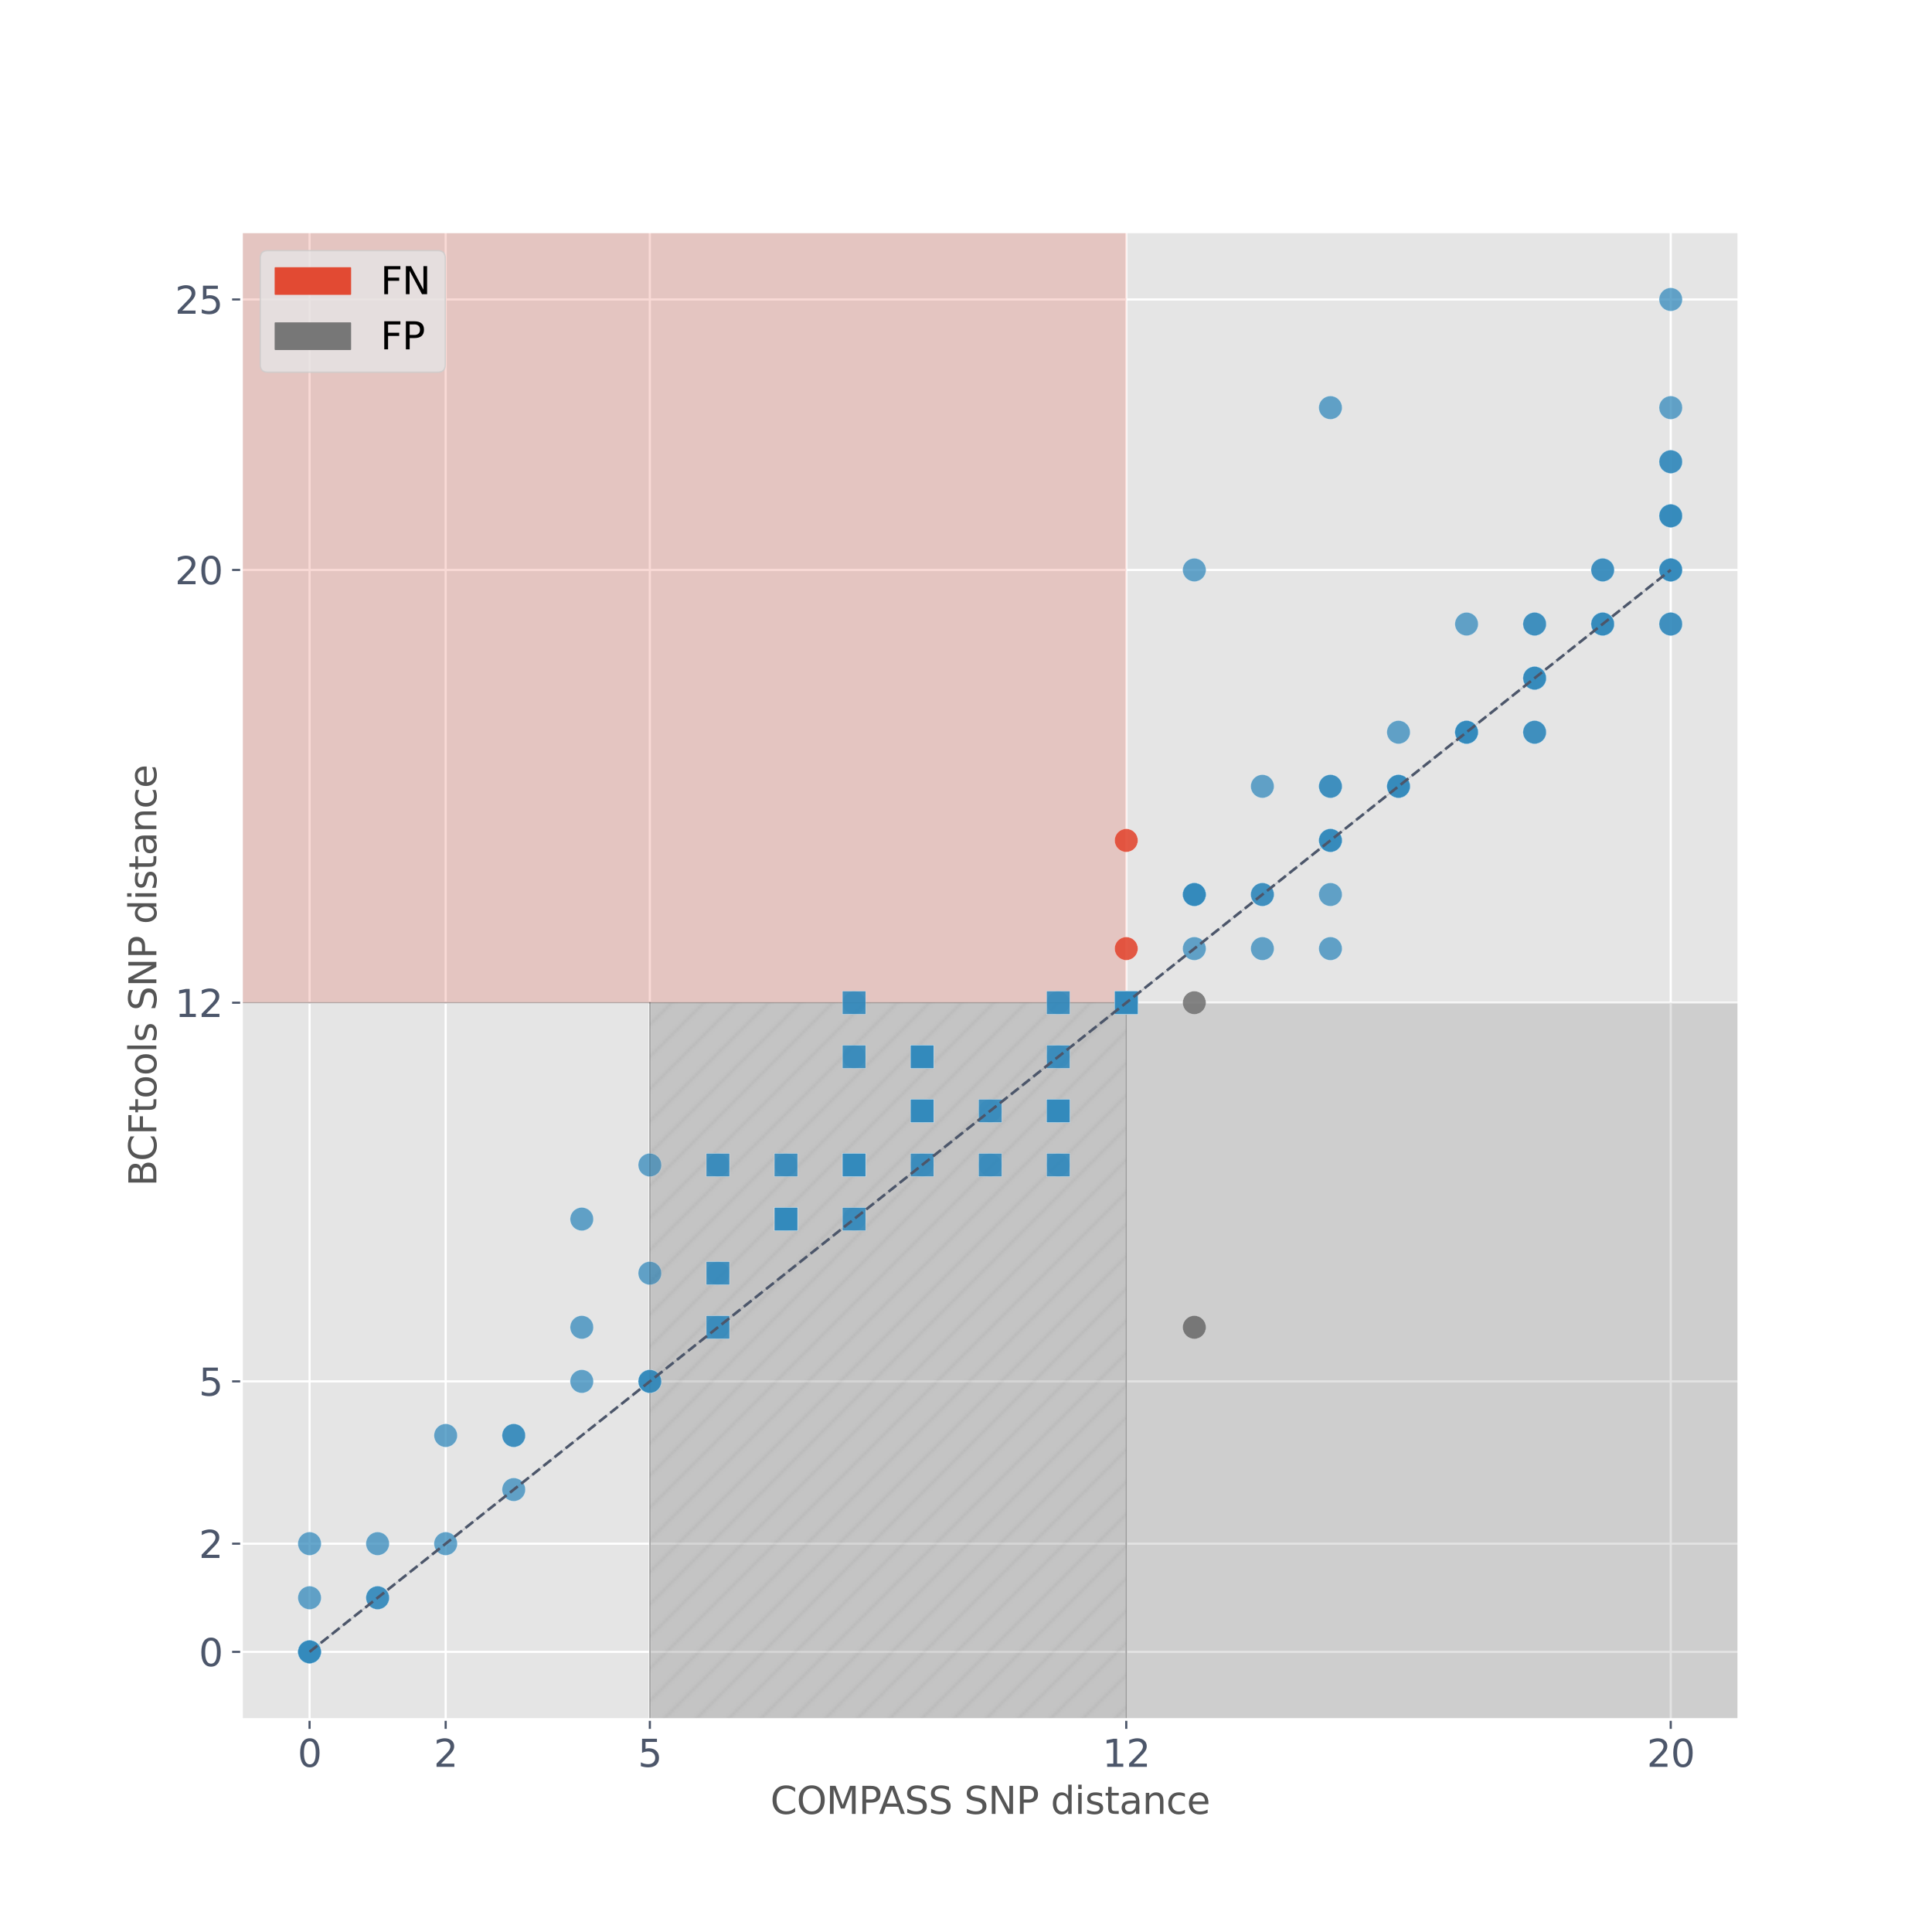 <?xml version="1.0" encoding="utf-8" standalone="no"?>
<!DOCTYPE svg PUBLIC "-//W3C//DTD SVG 1.1//EN"
  "http://www.w3.org/Graphics/SVG/1.1/DTD/svg11.dtd">
<svg xmlns:xlink="http://www.w3.org/1999/xlink" width="720pt" height="720pt" viewBox="0 0 720 720" xmlns="http://www.w3.org/2000/svg" version="1.1">
 <defs>
  <style type="text/css">*{stroke-linejoin: round; stroke-linecap: butt}</style>
 </defs>
 <g id="figure_1">
  <g id="patch_1">
   <path d="M 0 720 
L 720 720 
L 720 0 
L 0 0 
z
" style="fill: #ffffff"/>
  </g>
  <g id="axes_1">
   <g id="patch_2">
    <path d="M 90 640.8 
L 648 640.8 
L 648 86.4 
L 90 86.4 
z
" style="fill: #e5e5e5"/>
   </g>
   <g id="matplotlib.axis_1">
    <g id="xtick_1">
     <g id="line2d_1">
      <path d="M 115.364 640.8 
L 115.364 86.4 
" clip-path="url(#pfdb268bba1)" style="fill: none; stroke: #ffffff; stroke-width: 0.8; stroke-linecap: square"/>
     </g>
     <g id="line2d_2">
      <defs>
       <path id="me0f19d8abd" d="M 0 0 
L 0 3.5 
" style="stroke: #4c566a; stroke-width: 0.8"/>
      </defs>
      <g>
       <use xlink:href="#me0f19d8abd" x="115.364" y="640.8" style="fill: #4c566a; stroke: #4c566a; stroke-width: 0.8"/>
      </g>
     </g>
     <g id="text_1">
      <!-- 0 -->
      <g style="fill: #4c566a" transform="translate(110.91 658.438)scale(0.14 -0.14)">
       <defs>
        <path id="DejaVuSans-30" d="M 2034 4250 
Q 1547 4250 1301 3770 
Q 1056 3291 1056 2328 
Q 1056 1369 1301 889 
Q 1547 409 2034 409 
Q 2525 409 2770 889 
Q 3016 1369 3016 2328 
Q 3016 3291 2770 3770 
Q 2525 4250 2034 4250 
z
M 2034 4750 
Q 2819 4750 3233 4129 
Q 3647 3509 3647 2328 
Q 3647 1150 3233 529 
Q 2819 -91 2034 -91 
Q 1250 -91 836 529 
Q 422 1150 422 2328 
Q 422 3509 836 4129 
Q 1250 4750 2034 4750 
z
" transform="scale(0.016)"/>
       </defs>
       <use xlink:href="#DejaVuSans-30"/>
      </g>
     </g>
    </g>
    <g id="xtick_2">
     <g id="line2d_3">
      <path d="M 166.091 640.8 
L 166.091 86.4 
" clip-path="url(#pfdb268bba1)" style="fill: none; stroke: #ffffff; stroke-width: 0.8; stroke-linecap: square"/>
     </g>
     <g id="line2d_4">
      <g>
       <use xlink:href="#me0f19d8abd" x="166.091" y="640.8" style="fill: #4c566a; stroke: #4c566a; stroke-width: 0.8"/>
      </g>
     </g>
     <g id="text_2">
      <!-- 2 -->
      <g style="fill: #4c566a" transform="translate(161.637 658.438)scale(0.14 -0.14)">
       <defs>
        <path id="DejaVuSans-32" d="M 1228 531 
L 3431 531 
L 3431 0 
L 469 0 
L 469 531 
Q 828 903 1448 1529 
Q 2069 2156 2228 2338 
Q 2531 2678 2651 2914 
Q 2772 3150 2772 3378 
Q 2772 3750 2511 3984 
Q 2250 4219 1831 4219 
Q 1534 4219 1204 4116 
Q 875 4013 500 3803 
L 500 4441 
Q 881 4594 1212 4672 
Q 1544 4750 1819 4750 
Q 2544 4750 2975 4387 
Q 3406 4025 3406 3419 
Q 3406 3131 3298 2873 
Q 3191 2616 2906 2266 
Q 2828 2175 2409 1742 
Q 1991 1309 1228 531 
z
" transform="scale(0.016)"/>
       </defs>
       <use xlink:href="#DejaVuSans-32"/>
      </g>
     </g>
    </g>
    <g id="xtick_3">
     <g id="line2d_5">
      <path d="M 242.182 640.8 
L 242.182 86.4 
" clip-path="url(#pfdb268bba1)" style="fill: none; stroke: #ffffff; stroke-width: 0.8; stroke-linecap: square"/>
     </g>
     <g id="line2d_6">
      <g>
       <use xlink:href="#me0f19d8abd" x="242.182" y="640.8" style="fill: #4c566a; stroke: #4c566a; stroke-width: 0.8"/>
      </g>
     </g>
     <g id="text_3">
      <!-- 5 -->
      <g style="fill: #4c566a" transform="translate(237.728 658.438)scale(0.14 -0.14)">
       <defs>
        <path id="DejaVuSans-35" d="M 691 4666 
L 3169 4666 
L 3169 4134 
L 1269 4134 
L 1269 2991 
Q 1406 3038 1543 3061 
Q 1681 3084 1819 3084 
Q 2600 3084 3056 2656 
Q 3513 2228 3513 1497 
Q 3513 744 3044 326 
Q 2575 -91 1722 -91 
Q 1428 -91 1123 -41 
Q 819 9 494 109 
L 494 744 
Q 775 591 1075 516 
Q 1375 441 1709 441 
Q 2250 441 2565 725 
Q 2881 1009 2881 1497 
Q 2881 1984 2565 2268 
Q 2250 2553 1709 2553 
Q 1456 2553 1204 2497 
Q 953 2441 691 2322 
L 691 4666 
z
" transform="scale(0.016)"/>
       </defs>
       <use xlink:href="#DejaVuSans-35"/>
      </g>
     </g>
    </g>
    <g id="xtick_4">
     <g id="line2d_7">
      <path d="M 419.727 640.8 
L 419.727 86.4 
" clip-path="url(#pfdb268bba1)" style="fill: none; stroke: #ffffff; stroke-width: 0.8; stroke-linecap: square"/>
     </g>
     <g id="line2d_8">
      <g>
       <use xlink:href="#me0f19d8abd" x="419.727" y="640.8" style="fill: #4c566a; stroke: #4c566a; stroke-width: 0.8"/>
      </g>
     </g>
     <g id="text_4">
      <!-- 12 -->
      <g style="fill: #4c566a" transform="translate(410.82 658.438)scale(0.14 -0.14)">
       <defs>
        <path id="DejaVuSans-31" d="M 794 531 
L 1825 531 
L 1825 4091 
L 703 3866 
L 703 4441 
L 1819 4666 
L 2450 4666 
L 2450 531 
L 3481 531 
L 3481 0 
L 794 0 
L 794 531 
z
" transform="scale(0.016)"/>
       </defs>
       <use xlink:href="#DejaVuSans-31"/>
       <use xlink:href="#DejaVuSans-32" x="63.623"/>
      </g>
     </g>
    </g>
    <g id="xtick_5">
     <g id="line2d_9">
      <path d="M 622.636 640.8 
L 622.636 86.4 
" clip-path="url(#pfdb268bba1)" style="fill: none; stroke: #ffffff; stroke-width: 0.8; stroke-linecap: square"/>
     </g>
     <g id="line2d_10">
      <g>
       <use xlink:href="#me0f19d8abd" x="622.636" y="640.8" style="fill: #4c566a; stroke: #4c566a; stroke-width: 0.8"/>
      </g>
     </g>
     <g id="text_5">
      <!-- 20 -->
      <g style="fill: #4c566a" transform="translate(613.729 658.438)scale(0.14 -0.14)">
       <use xlink:href="#DejaVuSans-32"/>
       <use xlink:href="#DejaVuSans-30" x="63.623"/>
      </g>
     </g>
    </g>
    <g id="text_6">
     <!-- COMPASS SNP distance -->
     <g style="fill: #555555" transform="translate(287.099 675.987)scale(0.14 -0.14)">
      <defs>
       <path id="DejaVuSans-43" d="M 4122 4306 
L 4122 3641 
Q 3803 3938 3442 4084 
Q 3081 4231 2675 4231 
Q 1875 4231 1450 3742 
Q 1025 3253 1025 2328 
Q 1025 1406 1450 917 
Q 1875 428 2675 428 
Q 3081 428 3442 575 
Q 3803 722 4122 1019 
L 4122 359 
Q 3791 134 3420 21 
Q 3050 -91 2638 -91 
Q 1578 -91 968 557 
Q 359 1206 359 2328 
Q 359 3453 968 4101 
Q 1578 4750 2638 4750 
Q 3056 4750 3426 4639 
Q 3797 4528 4122 4306 
z
" transform="scale(0.016)"/>
       <path id="DejaVuSans-4f" d="M 2522 4238 
Q 1834 4238 1429 3725 
Q 1025 3213 1025 2328 
Q 1025 1447 1429 934 
Q 1834 422 2522 422 
Q 3209 422 3611 934 
Q 4013 1447 4013 2328 
Q 4013 3213 3611 3725 
Q 3209 4238 2522 4238 
z
M 2522 4750 
Q 3503 4750 4090 4092 
Q 4678 3434 4678 2328 
Q 4678 1225 4090 567 
Q 3503 -91 2522 -91 
Q 1538 -91 948 565 
Q 359 1222 359 2328 
Q 359 3434 948 4092 
Q 1538 4750 2522 4750 
z
" transform="scale(0.016)"/>
       <path id="DejaVuSans-4d" d="M 628 4666 
L 1569 4666 
L 2759 1491 
L 3956 4666 
L 4897 4666 
L 4897 0 
L 4281 0 
L 4281 4097 
L 3078 897 
L 2444 897 
L 1241 4097 
L 1241 0 
L 628 0 
L 628 4666 
z
" transform="scale(0.016)"/>
       <path id="DejaVuSans-50" d="M 1259 4147 
L 1259 2394 
L 2053 2394 
Q 2494 2394 2734 2622 
Q 2975 2850 2975 3272 
Q 2975 3691 2734 3919 
Q 2494 4147 2053 4147 
L 1259 4147 
z
M 628 4666 
L 2053 4666 
Q 2838 4666 3239 4311 
Q 3641 3956 3641 3272 
Q 3641 2581 3239 2228 
Q 2838 1875 2053 1875 
L 1259 1875 
L 1259 0 
L 628 0 
L 628 4666 
z
" transform="scale(0.016)"/>
       <path id="DejaVuSans-41" d="M 2188 4044 
L 1331 1722 
L 3047 1722 
L 2188 4044 
z
M 1831 4666 
L 2547 4666 
L 4325 0 
L 3669 0 
L 3244 1197 
L 1141 1197 
L 716 0 
L 50 0 
L 1831 4666 
z
" transform="scale(0.016)"/>
       <path id="DejaVuSans-53" d="M 3425 4513 
L 3425 3897 
Q 3066 4069 2747 4153 
Q 2428 4238 2131 4238 
Q 1616 4238 1336 4038 
Q 1056 3838 1056 3469 
Q 1056 3159 1242 3001 
Q 1428 2844 1947 2747 
L 2328 2669 
Q 3034 2534 3370 2195 
Q 3706 1856 3706 1288 
Q 3706 609 3251 259 
Q 2797 -91 1919 -91 
Q 1588 -91 1214 -16 
Q 841 59 441 206 
L 441 856 
Q 825 641 1194 531 
Q 1563 422 1919 422 
Q 2459 422 2753 634 
Q 3047 847 3047 1241 
Q 3047 1584 2836 1778 
Q 2625 1972 2144 2069 
L 1759 2144 
Q 1053 2284 737 2584 
Q 422 2884 422 3419 
Q 422 4038 858 4394 
Q 1294 4750 2059 4750 
Q 2388 4750 2728 4690 
Q 3069 4631 3425 4513 
z
" transform="scale(0.016)"/>
       <path id="DejaVuSans-20" transform="scale(0.016)"/>
       <path id="DejaVuSans-4e" d="M 628 4666 
L 1478 4666 
L 3547 763 
L 3547 4666 
L 4159 4666 
L 4159 0 
L 3309 0 
L 1241 3903 
L 1241 0 
L 628 0 
L 628 4666 
z
" transform="scale(0.016)"/>
       <path id="DejaVuSans-64" d="M 2906 2969 
L 2906 4863 
L 3481 4863 
L 3481 0 
L 2906 0 
L 2906 525 
Q 2725 213 2448 61 
Q 2172 -91 1784 -91 
Q 1150 -91 751 415 
Q 353 922 353 1747 
Q 353 2572 751 3078 
Q 1150 3584 1784 3584 
Q 2172 3584 2448 3432 
Q 2725 3281 2906 2969 
z
M 947 1747 
Q 947 1113 1208 752 
Q 1469 391 1925 391 
Q 2381 391 2643 752 
Q 2906 1113 2906 1747 
Q 2906 2381 2643 2742 
Q 2381 3103 1925 3103 
Q 1469 3103 1208 2742 
Q 947 2381 947 1747 
z
" transform="scale(0.016)"/>
       <path id="DejaVuSans-69" d="M 603 3500 
L 1178 3500 
L 1178 0 
L 603 0 
L 603 3500 
z
M 603 4863 
L 1178 4863 
L 1178 4134 
L 603 4134 
L 603 4863 
z
" transform="scale(0.016)"/>
       <path id="DejaVuSans-73" d="M 2834 3397 
L 2834 2853 
Q 2591 2978 2328 3040 
Q 2066 3103 1784 3103 
Q 1356 3103 1142 2972 
Q 928 2841 928 2578 
Q 928 2378 1081 2264 
Q 1234 2150 1697 2047 
L 1894 2003 
Q 2506 1872 2764 1633 
Q 3022 1394 3022 966 
Q 3022 478 2636 193 
Q 2250 -91 1575 -91 
Q 1294 -91 989 -36 
Q 684 19 347 128 
L 347 722 
Q 666 556 975 473 
Q 1284 391 1588 391 
Q 1994 391 2212 530 
Q 2431 669 2431 922 
Q 2431 1156 2273 1281 
Q 2116 1406 1581 1522 
L 1381 1569 
Q 847 1681 609 1914 
Q 372 2147 372 2553 
Q 372 3047 722 3315 
Q 1072 3584 1716 3584 
Q 2034 3584 2315 3537 
Q 2597 3491 2834 3397 
z
" transform="scale(0.016)"/>
       <path id="DejaVuSans-74" d="M 1172 4494 
L 1172 3500 
L 2356 3500 
L 2356 3053 
L 1172 3053 
L 1172 1153 
Q 1172 725 1289 603 
Q 1406 481 1766 481 
L 2356 481 
L 2356 0 
L 1766 0 
Q 1100 0 847 248 
Q 594 497 594 1153 
L 594 3053 
L 172 3053 
L 172 3500 
L 594 3500 
L 594 4494 
L 1172 4494 
z
" transform="scale(0.016)"/>
       <path id="DejaVuSans-61" d="M 2194 1759 
Q 1497 1759 1228 1600 
Q 959 1441 959 1056 
Q 959 750 1161 570 
Q 1363 391 1709 391 
Q 2188 391 2477 730 
Q 2766 1069 2766 1631 
L 2766 1759 
L 2194 1759 
z
M 3341 1997 
L 3341 0 
L 2766 0 
L 2766 531 
Q 2569 213 2275 61 
Q 1981 -91 1556 -91 
Q 1019 -91 701 211 
Q 384 513 384 1019 
Q 384 1609 779 1909 
Q 1175 2209 1959 2209 
L 2766 2209 
L 2766 2266 
Q 2766 2663 2505 2880 
Q 2244 3097 1772 3097 
Q 1472 3097 1187 3025 
Q 903 2953 641 2809 
L 641 3341 
Q 956 3463 1253 3523 
Q 1550 3584 1831 3584 
Q 2591 3584 2966 3190 
Q 3341 2797 3341 1997 
z
" transform="scale(0.016)"/>
       <path id="DejaVuSans-6e" d="M 3513 2113 
L 3513 0 
L 2938 0 
L 2938 2094 
Q 2938 2591 2744 2837 
Q 2550 3084 2163 3084 
Q 1697 3084 1428 2787 
Q 1159 2491 1159 1978 
L 1159 0 
L 581 0 
L 581 3500 
L 1159 3500 
L 1159 2956 
Q 1366 3272 1645 3428 
Q 1925 3584 2291 3584 
Q 2894 3584 3203 3211 
Q 3513 2838 3513 2113 
z
" transform="scale(0.016)"/>
       <path id="DejaVuSans-63" d="M 3122 3366 
L 3122 2828 
Q 2878 2963 2633 3030 
Q 2388 3097 2138 3097 
Q 1578 3097 1268 2742 
Q 959 2388 959 1747 
Q 959 1106 1268 751 
Q 1578 397 2138 397 
Q 2388 397 2633 464 
Q 2878 531 3122 666 
L 3122 134 
Q 2881 22 2623 -34 
Q 2366 -91 2075 -91 
Q 1284 -91 818 406 
Q 353 903 353 1747 
Q 353 2603 823 3093 
Q 1294 3584 2113 3584 
Q 2378 3584 2631 3529 
Q 2884 3475 3122 3366 
z
" transform="scale(0.016)"/>
       <path id="DejaVuSans-65" d="M 3597 1894 
L 3597 1613 
L 953 1613 
Q 991 1019 1311 708 
Q 1631 397 2203 397 
Q 2534 397 2845 478 
Q 3156 559 3463 722 
L 3463 178 
Q 3153 47 2828 -22 
Q 2503 -91 2169 -91 
Q 1331 -91 842 396 
Q 353 884 353 1716 
Q 353 2575 817 3079 
Q 1281 3584 2069 3584 
Q 2775 3584 3186 3129 
Q 3597 2675 3597 1894 
z
M 3022 2063 
Q 3016 2534 2758 2815 
Q 2500 3097 2075 3097 
Q 1594 3097 1305 2825 
Q 1016 2553 972 2059 
L 3022 2063 
z
" transform="scale(0.016)"/>
      </defs>
      <use xlink:href="#DejaVuSans-43"/>
      <use xlink:href="#DejaVuSans-4f" x="69.824"/>
      <use xlink:href="#DejaVuSans-4d" x="148.535"/>
      <use xlink:href="#DejaVuSans-50" x="234.814"/>
      <use xlink:href="#DejaVuSans-41" x="288.742"/>
      <use xlink:href="#DejaVuSans-53" x="357.15"/>
      <use xlink:href="#DejaVuSans-53" x="420.627"/>
      <use xlink:href="#DejaVuSans-20" x="484.104"/>
      <use xlink:href="#DejaVuSans-53" x="515.891"/>
      <use xlink:href="#DejaVuSans-4e" x="579.367"/>
      <use xlink:href="#DejaVuSans-50" x="654.172"/>
      <use xlink:href="#DejaVuSans-20" x="714.475"/>
      <use xlink:href="#DejaVuSans-64" x="746.262"/>
      <use xlink:href="#DejaVuSans-69" x="809.738"/>
      <use xlink:href="#DejaVuSans-73" x="837.521"/>
      <use xlink:href="#DejaVuSans-74" x="889.621"/>
      <use xlink:href="#DejaVuSans-61" x="928.83"/>
      <use xlink:href="#DejaVuSans-6e" x="990.109"/>
      <use xlink:href="#DejaVuSans-63" x="1053.488"/>
      <use xlink:href="#DejaVuSans-65" x="1108.469"/>
     </g>
    </g>
   </g>
   <g id="matplotlib.axis_2">
    <g id="ytick_1">
     <g id="line2d_11">
      <path d="M 90 615.6 
L 648 615.6 
" clip-path="url(#pfdb268bba1)" style="fill: none; stroke: #ffffff; stroke-width: 0.8; stroke-linecap: square"/>
     </g>
     <g id="line2d_12">
      <defs>
       <path id="m2ba474a313" d="M 0 0 
L -3.5 0 
" style="stroke: #4c566a; stroke-width: 0.8"/>
      </defs>
      <g>
       <use xlink:href="#m2ba474a313" x="90" y="615.6" style="fill: #4c566a; stroke: #4c566a; stroke-width: 0.8"/>
      </g>
     </g>
     <g id="text_7">
      <!-- 0 -->
      <g style="fill: #4c566a" transform="translate(74.093 620.919)scale(0.14 -0.14)">
       <use xlink:href="#DejaVuSans-30"/>
      </g>
     </g>
    </g>
    <g id="ytick_2">
     <g id="line2d_13">
      <path d="M 90 575.28 
L 648 575.28 
" clip-path="url(#pfdb268bba1)" style="fill: none; stroke: #ffffff; stroke-width: 0.8; stroke-linecap: square"/>
     </g>
     <g id="line2d_14">
      <g>
       <use xlink:href="#m2ba474a313" x="90" y="575.28" style="fill: #4c566a; stroke: #4c566a; stroke-width: 0.8"/>
      </g>
     </g>
     <g id="text_8">
      <!-- 2 -->
      <g style="fill: #4c566a" transform="translate(74.093 580.599)scale(0.14 -0.14)">
       <use xlink:href="#DejaVuSans-32"/>
      </g>
     </g>
    </g>
    <g id="ytick_3">
     <g id="line2d_15">
      <path d="M 90 514.8 
L 648 514.8 
" clip-path="url(#pfdb268bba1)" style="fill: none; stroke: #ffffff; stroke-width: 0.8; stroke-linecap: square"/>
     </g>
     <g id="line2d_16">
      <g>
       <use xlink:href="#m2ba474a313" x="90" y="514.8" style="fill: #4c566a; stroke: #4c566a; stroke-width: 0.8"/>
      </g>
     </g>
     <g id="text_9">
      <!-- 5 -->
      <g style="fill: #4c566a" transform="translate(74.093 520.119)scale(0.14 -0.14)">
       <use xlink:href="#DejaVuSans-35"/>
      </g>
     </g>
    </g>
    <g id="ytick_4">
     <g id="line2d_17">
      <path d="M 90 373.68 
L 648 373.68 
" clip-path="url(#pfdb268bba1)" style="fill: none; stroke: #ffffff; stroke-width: 0.8; stroke-linecap: square"/>
     </g>
     <g id="line2d_18">
      <g>
       <use xlink:href="#m2ba474a313" x="90" y="373.68" style="fill: #4c566a; stroke: #4c566a; stroke-width: 0.8"/>
      </g>
     </g>
     <g id="text_10">
      <!-- 12 -->
      <g style="fill: #4c566a" transform="translate(65.185 378.999)scale(0.14 -0.14)">
       <use xlink:href="#DejaVuSans-31"/>
       <use xlink:href="#DejaVuSans-32" x="63.623"/>
      </g>
     </g>
    </g>
    <g id="ytick_5">
     <g id="line2d_19">
      <path d="M 90 212.4 
L 648 212.4 
" clip-path="url(#pfdb268bba1)" style="fill: none; stroke: #ffffff; stroke-width: 0.8; stroke-linecap: square"/>
     </g>
     <g id="line2d_20">
      <g>
       <use xlink:href="#m2ba474a313" x="90" y="212.4" style="fill: #4c566a; stroke: #4c566a; stroke-width: 0.8"/>
      </g>
     </g>
     <g id="text_11">
      <!-- 20 -->
      <g style="fill: #4c566a" transform="translate(65.185 217.719)scale(0.14 -0.14)">
       <use xlink:href="#DejaVuSans-32"/>
       <use xlink:href="#DejaVuSans-30" x="63.623"/>
      </g>
     </g>
    </g>
    <g id="ytick_6">
     <g id="line2d_21">
      <path d="M 90 111.6 
L 648 111.6 
" clip-path="url(#pfdb268bba1)" style="fill: none; stroke: #ffffff; stroke-width: 0.8; stroke-linecap: square"/>
     </g>
     <g id="line2d_22">
      <g>
       <use xlink:href="#m2ba474a313" x="90" y="111.6" style="fill: #4c566a; stroke: #4c566a; stroke-width: 0.8"/>
      </g>
     </g>
     <g id="text_12">
      <!-- 25 -->
      <g style="fill: #4c566a" transform="translate(65.185 116.919)scale(0.14 -0.14)">
       <use xlink:href="#DejaVuSans-32"/>
       <use xlink:href="#DejaVuSans-35" x="63.623"/>
      </g>
     </g>
    </g>
    <g id="text_13">
     <!-- BCFtools SNP distance -->
     <g style="fill: #555555" transform="translate(58.273 442.108)rotate(-90)scale(0.14 -0.14)">
      <defs>
       <path id="DejaVuSans-42" d="M 1259 2228 
L 1259 519 
L 2272 519 
Q 2781 519 3026 730 
Q 3272 941 3272 1375 
Q 3272 1813 3026 2020 
Q 2781 2228 2272 2228 
L 1259 2228 
z
M 1259 4147 
L 1259 2741 
L 2194 2741 
Q 2656 2741 2882 2914 
Q 3109 3088 3109 3444 
Q 3109 3797 2882 3972 
Q 2656 4147 2194 4147 
L 1259 4147 
z
M 628 4666 
L 2241 4666 
Q 2963 4666 3353 4366 
Q 3744 4066 3744 3513 
Q 3744 3084 3544 2831 
Q 3344 2578 2956 2516 
Q 3422 2416 3680 2098 
Q 3938 1781 3938 1306 
Q 3938 681 3513 340 
Q 3088 0 2303 0 
L 628 0 
L 628 4666 
z
" transform="scale(0.016)"/>
       <path id="DejaVuSans-46" d="M 628 4666 
L 3309 4666 
L 3309 4134 
L 1259 4134 
L 1259 2759 
L 3109 2759 
L 3109 2228 
L 1259 2228 
L 1259 0 
L 628 0 
L 628 4666 
z
" transform="scale(0.016)"/>
       <path id="DejaVuSans-6f" d="M 1959 3097 
Q 1497 3097 1228 2736 
Q 959 2375 959 1747 
Q 959 1119 1226 758 
Q 1494 397 1959 397 
Q 2419 397 2687 759 
Q 2956 1122 2956 1747 
Q 2956 2369 2687 2733 
Q 2419 3097 1959 3097 
z
M 1959 3584 
Q 2709 3584 3137 3096 
Q 3566 2609 3566 1747 
Q 3566 888 3137 398 
Q 2709 -91 1959 -91 
Q 1206 -91 779 398 
Q 353 888 353 1747 
Q 353 2609 779 3096 
Q 1206 3584 1959 3584 
z
" transform="scale(0.016)"/>
       <path id="DejaVuSans-6c" d="M 603 4863 
L 1178 4863 
L 1178 0 
L 603 0 
L 603 4863 
z
" transform="scale(0.016)"/>
      </defs>
      <use xlink:href="#DejaVuSans-42"/>
      <use xlink:href="#DejaVuSans-43" x="66.854"/>
      <use xlink:href="#DejaVuSans-46" x="136.678"/>
      <use xlink:href="#DejaVuSans-74" x="194.197"/>
      <use xlink:href="#DejaVuSans-6f" x="233.406"/>
      <use xlink:href="#DejaVuSans-6f" x="294.588"/>
      <use xlink:href="#DejaVuSans-6c" x="355.77"/>
      <use xlink:href="#DejaVuSans-73" x="383.553"/>
      <use xlink:href="#DejaVuSans-20" x="435.652"/>
      <use xlink:href="#DejaVuSans-53" x="467.439"/>
      <use xlink:href="#DejaVuSans-4e" x="530.916"/>
      <use xlink:href="#DejaVuSans-50" x="605.721"/>
      <use xlink:href="#DejaVuSans-20" x="666.023"/>
      <use xlink:href="#DejaVuSans-64" x="697.811"/>
      <use xlink:href="#DejaVuSans-69" x="761.287"/>
      <use xlink:href="#DejaVuSans-73" x="789.07"/>
      <use xlink:href="#DejaVuSans-74" x="841.17"/>
      <use xlink:href="#DejaVuSans-61" x="880.379"/>
      <use xlink:href="#DejaVuSans-6e" x="941.658"/>
      <use xlink:href="#DejaVuSans-63" x="1005.037"/>
      <use xlink:href="#DejaVuSans-65" x="1060.018"/>
     </g>
    </g>
   </g>
   <g id="PolyCollection_1">
    <defs>
     <path id="m6642dbf790" d="M 115.364 -104.4 
L 115.364 -104.4 
L 140.727 -124.56 
L 166.091 -144.72 
L 191.455 -164.88 
L 216.818 -185.04 
L 242.182 -205.2 
L 267.545 -225.36 
L 292.909 -245.52 
L 318.273 -265.68 
L 343.636 -285.84 
L 369 -306 
L 394.364 -326.16 
L 419.727 -346.32 
L 445.091 -366.48 
L 470.455 -386.64 
L 495.818 -406.8 
L 521.182 -426.96 
L 546.545 -447.12 
L 571.909 -467.28 
L 597.273 -487.44 
L 622.636 -507.6 
L 622.636 -507.6 
L 622.636 -507.6 
L 597.273 -487.44 
L 571.909 -467.28 
L 546.545 -447.12 
L 521.182 -426.96 
L 495.818 -406.8 
L 470.455 -386.64 
L 445.091 -366.48 
L 419.727 -346.32 
L 394.364 -326.16 
L 369 -306 
L 343.636 -285.84 
L 318.273 -265.68 
L 292.909 -245.52 
L 267.545 -225.36 
L 242.182 -205.2 
L 216.818 -185.04 
L 191.455 -164.88 
L 166.091 -144.72 
L 140.727 -124.56 
L 115.364 -104.4 
z
" style="stroke: #4c566a; stroke-opacity: 0.2; stroke-width: 0.5"/>
    </defs>
    <g clip-path="url(#pfdb268bba1)">
     <use xlink:href="#m6642dbf790" x="0" y="720" style="fill: #4c566a; fill-opacity: 0.2; stroke: #4c566a; stroke-opacity: 0.2; stroke-width: 0.5"/>
    </g>
   </g>
   <g id="PathCollection_1">
    <defs>
     <path id="me7ea684ca8" d="M 0 4.33 
C 1.148 4.33 2.25 3.874 3.062 3.062 
C 3.874 2.25 4.33 1.148 4.33 0 
C 4.33 -1.148 3.874 -2.25 3.062 -3.062 
C 2.25 -3.874 1.148 -4.33 0 -4.33 
C -1.148 -4.33 -2.25 -3.874 -3.062 -3.062 
C -3.874 -2.25 -4.33 -1.148 -4.33 0 
C -4.33 1.148 -3.874 2.25 -3.062 3.062 
C -2.25 3.874 -1.148 4.33 0 4.33 
z
" style="stroke: #ffffff; stroke-opacity: 0.5; stroke-width: 0.1"/>
    </defs>
    <g clip-path="url(#pfdb268bba1)">
     <use xlink:href="#me7ea684ca8" x="140.727" y="595.44" style="fill: #348abd; fill-opacity: 0.5; stroke: #ffffff; stroke-opacity: 0.5; stroke-width: 0.1"/>
     <use xlink:href="#me7ea684ca8" x="191.455" y="534.96" style="fill: #348abd; fill-opacity: 0.5; stroke: #ffffff; stroke-opacity: 0.5; stroke-width: 0.1"/>
     <use xlink:href="#me7ea684ca8" x="140.727" y="575.28" style="fill: #348abd; fill-opacity: 0.5; stroke: #ffffff; stroke-opacity: 0.5; stroke-width: 0.1"/>
     <use xlink:href="#me7ea684ca8" x="445.091" y="333.36" style="fill: #348abd; fill-opacity: 0.5; stroke: #ffffff; stroke-opacity: 0.5; stroke-width: 0.1"/>
     <use xlink:href="#me7ea684ca8" x="242.182" y="474.48" style="fill: #348abd; fill-opacity: 0.5; stroke: #ffffff; stroke-opacity: 0.5; stroke-width: 0.1"/>
     <use xlink:href="#me7ea684ca8" x="242.182" y="514.8" style="fill: #348abd; fill-opacity: 0.5; stroke: #ffffff; stroke-opacity: 0.5; stroke-width: 0.1"/>
     <use xlink:href="#me7ea684ca8" x="318.273" y="373.68" style="fill: #348abd; fill-opacity: 0.5; stroke: #ffffff; stroke-opacity: 0.5; stroke-width: 0.1"/>
     <use xlink:href="#me7ea684ca8" x="622.636" y="151.92" style="fill: #348abd; fill-opacity: 0.5; stroke: #ffffff; stroke-opacity: 0.5; stroke-width: 0.1"/>
     <use xlink:href="#me7ea684ca8" x="622.636" y="192.24" style="fill: #348abd; fill-opacity: 0.5; stroke: #ffffff; stroke-opacity: 0.5; stroke-width: 0.1"/>
     <use xlink:href="#me7ea684ca8" x="166.091" y="534.96" style="fill: #348abd; fill-opacity: 0.5; stroke: #ffffff; stroke-opacity: 0.5; stroke-width: 0.1"/>
     <use xlink:href="#me7ea684ca8" x="419.727" y="373.68" style="fill: #348abd; fill-opacity: 0.5; stroke: #ffffff; stroke-opacity: 0.5; stroke-width: 0.1"/>
     <use xlink:href="#me7ea684ca8" x="216.818" y="454.32" style="fill: #348abd; fill-opacity: 0.5; stroke: #ffffff; stroke-opacity: 0.5; stroke-width: 0.1"/>
     <use xlink:href="#me7ea684ca8" x="216.818" y="514.8" style="fill: #348abd; fill-opacity: 0.5; stroke: #ffffff; stroke-opacity: 0.5; stroke-width: 0.1"/>
     <use xlink:href="#me7ea684ca8" x="292.909" y="434.16" style="fill: #348abd; fill-opacity: 0.5; stroke: #ffffff; stroke-opacity: 0.5; stroke-width: 0.1"/>
     <use xlink:href="#me7ea684ca8" x="115.364" y="575.28" style="fill: #348abd; fill-opacity: 0.5; stroke: #ffffff; stroke-opacity: 0.5; stroke-width: 0.1"/>
     <use xlink:href="#me7ea684ca8" x="622.636" y="111.6" style="fill: #348abd; fill-opacity: 0.5; stroke: #ffffff; stroke-opacity: 0.5; stroke-width: 0.1"/>
     <use xlink:href="#me7ea684ca8" x="622.636" y="172.08" style="fill: #348abd; fill-opacity: 0.5; stroke: #ffffff; stroke-opacity: 0.5; stroke-width: 0.1"/>
     <use xlink:href="#me7ea684ca8" x="445.091" y="212.4" style="fill: #348abd; fill-opacity: 0.5; stroke: #ffffff; stroke-opacity: 0.5; stroke-width: 0.1"/>
     <use xlink:href="#me7ea684ca8" x="622.636" y="232.56" style="fill: #348abd; fill-opacity: 0.5; stroke: #ffffff; stroke-opacity: 0.5; stroke-width: 0.1"/>
     <use xlink:href="#me7ea684ca8" x="622.636" y="212.4" style="fill: #348abd; fill-opacity: 0.5; stroke: #ffffff; stroke-opacity: 0.5; stroke-width: 0.1"/>
     <use xlink:href="#me7ea684ca8" x="445.091" y="333.36" style="fill: #348abd; fill-opacity: 0.5; stroke: #ffffff; stroke-opacity: 0.5; stroke-width: 0.1"/>
     <use xlink:href="#me7ea684ca8" x="419.727" y="373.68" style="fill: #348abd; fill-opacity: 0.5; stroke: #ffffff; stroke-opacity: 0.5; stroke-width: 0.1"/>
     <use xlink:href="#me7ea684ca8" x="166.091" y="575.28" style="fill: #348abd; fill-opacity: 0.5; stroke: #ffffff; stroke-opacity: 0.5; stroke-width: 0.1"/>
     <use xlink:href="#me7ea684ca8" x="495.818" y="151.92" style="fill: #348abd; fill-opacity: 0.5; stroke: #ffffff; stroke-opacity: 0.5; stroke-width: 0.1"/>
     <use xlink:href="#me7ea684ca8" x="394.364" y="373.68" style="fill: #348abd; fill-opacity: 0.5; stroke: #ffffff; stroke-opacity: 0.5; stroke-width: 0.1"/>
     <use xlink:href="#me7ea684ca8" x="216.818" y="494.64" style="fill: #348abd; fill-opacity: 0.5; stroke: #ffffff; stroke-opacity: 0.5; stroke-width: 0.1"/>
     <use xlink:href="#me7ea684ca8" x="191.455" y="534.96" style="fill: #348abd; fill-opacity: 0.5; stroke: #ffffff; stroke-opacity: 0.5; stroke-width: 0.1"/>
     <use xlink:href="#me7ea684ca8" x="292.909" y="454.32" style="fill: #348abd; fill-opacity: 0.5; stroke: #ffffff; stroke-opacity: 0.5; stroke-width: 0.1"/>
     <use xlink:href="#me7ea684ca8" x="445.091" y="333.36" style="fill: #348abd; fill-opacity: 0.5; stroke: #ffffff; stroke-opacity: 0.5; stroke-width: 0.1"/>
     <use xlink:href="#me7ea684ca8" x="394.364" y="393.84" style="fill: #348abd; fill-opacity: 0.5; stroke: #ffffff; stroke-opacity: 0.5; stroke-width: 0.1"/>
     <use xlink:href="#me7ea684ca8" x="546.545" y="272.88" style="fill: #348abd; fill-opacity: 0.5; stroke: #ffffff; stroke-opacity: 0.5; stroke-width: 0.1"/>
     <use xlink:href="#me7ea684ca8" x="495.818" y="313.2" style="fill: #348abd; fill-opacity: 0.5; stroke: #ffffff; stroke-opacity: 0.5; stroke-width: 0.1"/>
     <use xlink:href="#me7ea684ca8" x="318.273" y="434.16" style="fill: #348abd; fill-opacity: 0.5; stroke: #ffffff; stroke-opacity: 0.5; stroke-width: 0.1"/>
     <use xlink:href="#me7ea684ca8" x="597.273" y="232.56" style="fill: #348abd; fill-opacity: 0.5; stroke: #ffffff; stroke-opacity: 0.5; stroke-width: 0.1"/>
     <use xlink:href="#me7ea684ca8" x="571.909" y="232.56" style="fill: #348abd; fill-opacity: 0.5; stroke: #ffffff; stroke-opacity: 0.5; stroke-width: 0.1"/>
     <use xlink:href="#me7ea684ca8" x="394.364" y="414" style="fill: #348abd; fill-opacity: 0.5; stroke: #ffffff; stroke-opacity: 0.5; stroke-width: 0.1"/>
     <use xlink:href="#me7ea684ca8" x="622.636" y="212.4" style="fill: #348abd; fill-opacity: 0.5; stroke: #ffffff; stroke-opacity: 0.5; stroke-width: 0.1"/>
     <use xlink:href="#me7ea684ca8" x="546.545" y="272.88" style="fill: #348abd; fill-opacity: 0.5; stroke: #ffffff; stroke-opacity: 0.5; stroke-width: 0.1"/>
     <use xlink:href="#me7ea684ca8" x="521.182" y="272.88" style="fill: #348abd; fill-opacity: 0.5; stroke: #ffffff; stroke-opacity: 0.5; stroke-width: 0.1"/>
     <use xlink:href="#me7ea684ca8" x="622.636" y="192.24" style="fill: #348abd; fill-opacity: 0.5; stroke: #ffffff; stroke-opacity: 0.5; stroke-width: 0.1"/>
     <use xlink:href="#me7ea684ca8" x="597.273" y="212.4" style="fill: #348abd; fill-opacity: 0.5; stroke: #ffffff; stroke-opacity: 0.5; stroke-width: 0.1"/>
     <use xlink:href="#me7ea684ca8" x="267.545" y="434.16" style="fill: #348abd; fill-opacity: 0.5; stroke: #ffffff; stroke-opacity: 0.5; stroke-width: 0.1"/>
     <use xlink:href="#me7ea684ca8" x="495.818" y="313.2" style="fill: #348abd; fill-opacity: 0.5; stroke: #ffffff; stroke-opacity: 0.5; stroke-width: 0.1"/>
     <use xlink:href="#me7ea684ca8" x="115.364" y="595.44" style="fill: #348abd; fill-opacity: 0.5; stroke: #ffffff; stroke-opacity: 0.5; stroke-width: 0.1"/>
     <use xlink:href="#me7ea684ca8" x="369" y="434.16" style="fill: #348abd; fill-opacity: 0.5; stroke: #ffffff; stroke-opacity: 0.5; stroke-width: 0.1"/>
     <use xlink:href="#me7ea684ca8" x="191.455" y="555.12" style="fill: #348abd; fill-opacity: 0.5; stroke: #ffffff; stroke-opacity: 0.5; stroke-width: 0.1"/>
     <use xlink:href="#me7ea684ca8" x="571.909" y="232.56" style="fill: #348abd; fill-opacity: 0.5; stroke: #ffffff; stroke-opacity: 0.5; stroke-width: 0.1"/>
     <use xlink:href="#me7ea684ca8" x="546.545" y="272.88" style="fill: #348abd; fill-opacity: 0.5; stroke: #ffffff; stroke-opacity: 0.5; stroke-width: 0.1"/>
     <use xlink:href="#me7ea684ca8" x="521.182" y="293.04" style="fill: #348abd; fill-opacity: 0.5; stroke: #ffffff; stroke-opacity: 0.5; stroke-width: 0.1"/>
     <use xlink:href="#me7ea684ca8" x="242.182" y="434.16" style="fill: #348abd; fill-opacity: 0.5; stroke: #ffffff; stroke-opacity: 0.5; stroke-width: 0.1"/>
     <use xlink:href="#me7ea684ca8" x="318.273" y="393.84" style="fill: #348abd; fill-opacity: 0.5; stroke: #ffffff; stroke-opacity: 0.5; stroke-width: 0.1"/>
     <use xlink:href="#me7ea684ca8" x="343.636" y="393.84" style="fill: #348abd; fill-opacity: 0.5; stroke: #ffffff; stroke-opacity: 0.5; stroke-width: 0.1"/>
     <use xlink:href="#me7ea684ca8" x="343.636" y="434.16" style="fill: #348abd; fill-opacity: 0.5; stroke: #ffffff; stroke-opacity: 0.5; stroke-width: 0.1"/>
     <use xlink:href="#me7ea684ca8" x="115.364" y="615.6" style="fill: #348abd; fill-opacity: 0.5; stroke: #ffffff; stroke-opacity: 0.5; stroke-width: 0.1"/>
     <use xlink:href="#me7ea684ca8" x="546.545" y="232.56" style="fill: #348abd; fill-opacity: 0.5; stroke: #ffffff; stroke-opacity: 0.5; stroke-width: 0.1"/>
     <use xlink:href="#me7ea684ca8" x="521.182" y="293.04" style="fill: #348abd; fill-opacity: 0.5; stroke: #ffffff; stroke-opacity: 0.5; stroke-width: 0.1"/>
     <use xlink:href="#me7ea684ca8" x="495.818" y="293.04" style="fill: #348abd; fill-opacity: 0.5; stroke: #ffffff; stroke-opacity: 0.5; stroke-width: 0.1"/>
     <use xlink:href="#me7ea684ca8" x="571.909" y="272.88" style="fill: #348abd; fill-opacity: 0.5; stroke: #ffffff; stroke-opacity: 0.5; stroke-width: 0.1"/>
     <use xlink:href="#me7ea684ca8" x="622.636" y="172.08" style="fill: #348abd; fill-opacity: 0.5; stroke: #ffffff; stroke-opacity: 0.5; stroke-width: 0.1"/>
     <use xlink:href="#me7ea684ca8" x="597.273" y="232.56" style="fill: #348abd; fill-opacity: 0.5; stroke: #ffffff; stroke-opacity: 0.5; stroke-width: 0.1"/>
     <use xlink:href="#me7ea684ca8" x="394.364" y="414" style="fill: #348abd; fill-opacity: 0.5; stroke: #ffffff; stroke-opacity: 0.5; stroke-width: 0.1"/>
     <use xlink:href="#me7ea684ca8" x="470.455" y="333.36" style="fill: #348abd; fill-opacity: 0.5; stroke: #ffffff; stroke-opacity: 0.5; stroke-width: 0.1"/>
     <use xlink:href="#me7ea684ca8" x="242.182" y="514.8" style="fill: #348abd; fill-opacity: 0.5; stroke: #ffffff; stroke-opacity: 0.5; stroke-width: 0.1"/>
     <use xlink:href="#me7ea684ca8" x="597.273" y="212.4" style="fill: #348abd; fill-opacity: 0.5; stroke: #ffffff; stroke-opacity: 0.5; stroke-width: 0.1"/>
     <use xlink:href="#me7ea684ca8" x="571.909" y="252.72" style="fill: #348abd; fill-opacity: 0.5; stroke: #ffffff; stroke-opacity: 0.5; stroke-width: 0.1"/>
     <use xlink:href="#me7ea684ca8" x="546.545" y="272.88" style="fill: #348abd; fill-opacity: 0.5; stroke: #ffffff; stroke-opacity: 0.5; stroke-width: 0.1"/>
     <use xlink:href="#me7ea684ca8" x="115.364" y="615.6" style="fill: #348abd; fill-opacity: 0.5; stroke: #ffffff; stroke-opacity: 0.5; stroke-width: 0.1"/>
     <use xlink:href="#me7ea684ca8" x="622.636" y="192.24" style="fill: #348abd; fill-opacity: 0.5; stroke: #ffffff; stroke-opacity: 0.5; stroke-width: 0.1"/>
     <use xlink:href="#me7ea684ca8" x="597.273" y="232.56" style="fill: #348abd; fill-opacity: 0.5; stroke: #ffffff; stroke-opacity: 0.5; stroke-width: 0.1"/>
     <use xlink:href="#me7ea684ca8" x="343.636" y="414" style="fill: #348abd; fill-opacity: 0.5; stroke: #ffffff; stroke-opacity: 0.5; stroke-width: 0.1"/>
     <use xlink:href="#me7ea684ca8" x="267.545" y="474.48" style="fill: #348abd; fill-opacity: 0.5; stroke: #ffffff; stroke-opacity: 0.5; stroke-width: 0.1"/>
     <use xlink:href="#me7ea684ca8" x="318.273" y="454.32" style="fill: #348abd; fill-opacity: 0.5; stroke: #ffffff; stroke-opacity: 0.5; stroke-width: 0.1"/>
     <use xlink:href="#me7ea684ca8" x="318.273" y="434.16" style="fill: #348abd; fill-opacity: 0.5; stroke: #ffffff; stroke-opacity: 0.5; stroke-width: 0.1"/>
     <use xlink:href="#me7ea684ca8" x="495.818" y="293.04" style="fill: #348abd; fill-opacity: 0.5; stroke: #ffffff; stroke-opacity: 0.5; stroke-width: 0.1"/>
     <use xlink:href="#me7ea684ca8" x="115.364" y="615.6" style="fill: #348abd; fill-opacity: 0.5; stroke: #ffffff; stroke-opacity: 0.5; stroke-width: 0.1"/>
     <use xlink:href="#me7ea684ca8" x="445.091" y="353.52" style="fill: #348abd; fill-opacity: 0.5; stroke: #ffffff; stroke-opacity: 0.5; stroke-width: 0.1"/>
     <use xlink:href="#me7ea684ca8" x="571.909" y="272.88" style="fill: #348abd; fill-opacity: 0.5; stroke: #ffffff; stroke-opacity: 0.5; stroke-width: 0.1"/>
     <use xlink:href="#me7ea684ca8" x="571.909" y="252.72" style="fill: #348abd; fill-opacity: 0.5; stroke: #ffffff; stroke-opacity: 0.5; stroke-width: 0.1"/>
     <use xlink:href="#me7ea684ca8" x="242.182" y="514.8" style="fill: #348abd; fill-opacity: 0.5; stroke: #ffffff; stroke-opacity: 0.5; stroke-width: 0.1"/>
     <use xlink:href="#me7ea684ca8" x="343.636" y="393.84" style="fill: #348abd; fill-opacity: 0.5; stroke: #ffffff; stroke-opacity: 0.5; stroke-width: 0.1"/>
     <use xlink:href="#me7ea684ca8" x="267.545" y="494.64" style="fill: #348abd; fill-opacity: 0.5; stroke: #ffffff; stroke-opacity: 0.5; stroke-width: 0.1"/>
     <use xlink:href="#me7ea684ca8" x="115.364" y="615.6" style="fill: #348abd; fill-opacity: 0.5; stroke: #ffffff; stroke-opacity: 0.5; stroke-width: 0.1"/>
     <use xlink:href="#me7ea684ca8" x="140.727" y="595.44" style="fill: #348abd; fill-opacity: 0.5; stroke: #ffffff; stroke-opacity: 0.5; stroke-width: 0.1"/>
     <use xlink:href="#me7ea684ca8" x="622.636" y="232.56" style="fill: #348abd; fill-opacity: 0.5; stroke: #ffffff; stroke-opacity: 0.5; stroke-width: 0.1"/>
     <use xlink:href="#me7ea684ca8" x="622.636" y="212.4" style="fill: #348abd; fill-opacity: 0.5; stroke: #ffffff; stroke-opacity: 0.5; stroke-width: 0.1"/>
     <use xlink:href="#me7ea684ca8" x="495.818" y="353.52" style="fill: #348abd; fill-opacity: 0.5; stroke: #ffffff; stroke-opacity: 0.5; stroke-width: 0.1"/>
     <use xlink:href="#me7ea684ca8" x="419.727" y="373.68" style="fill: #348abd; fill-opacity: 0.5; stroke: #ffffff; stroke-opacity: 0.5; stroke-width: 0.1"/>
     <use xlink:href="#me7ea684ca8" x="470.455" y="293.04" style="fill: #348abd; fill-opacity: 0.5; stroke: #ffffff; stroke-opacity: 0.5; stroke-width: 0.1"/>
     <use xlink:href="#me7ea684ca8" x="292.909" y="454.32" style="fill: #348abd; fill-opacity: 0.5; stroke: #ffffff; stroke-opacity: 0.5; stroke-width: 0.1"/>
     <use xlink:href="#me7ea684ca8" x="343.636" y="414" style="fill: #348abd; fill-opacity: 0.5; stroke: #ffffff; stroke-opacity: 0.5; stroke-width: 0.1"/>
     <use xlink:href="#me7ea684ca8" x="445.091" y="333.36" style="fill: #348abd; fill-opacity: 0.5; stroke: #ffffff; stroke-opacity: 0.5; stroke-width: 0.1"/>
     <use xlink:href="#me7ea684ca8" x="394.364" y="434.16" style="fill: #348abd; fill-opacity: 0.5; stroke: #ffffff; stroke-opacity: 0.5; stroke-width: 0.1"/>
     <use xlink:href="#me7ea684ca8" x="571.909" y="252.72" style="fill: #348abd; fill-opacity: 0.5; stroke: #ffffff; stroke-opacity: 0.5; stroke-width: 0.1"/>
     <use xlink:href="#me7ea684ca8" x="495.818" y="333.36" style="fill: #348abd; fill-opacity: 0.5; stroke: #ffffff; stroke-opacity: 0.5; stroke-width: 0.1"/>
     <use xlink:href="#me7ea684ca8" x="495.818" y="313.2" style="fill: #348abd; fill-opacity: 0.5; stroke: #ffffff; stroke-opacity: 0.5; stroke-width: 0.1"/>
     <use xlink:href="#me7ea684ca8" x="369" y="414" style="fill: #348abd; fill-opacity: 0.5; stroke: #ffffff; stroke-opacity: 0.5; stroke-width: 0.1"/>
     <use xlink:href="#me7ea684ca8" x="470.455" y="333.36" style="fill: #348abd; fill-opacity: 0.5; stroke: #ffffff; stroke-opacity: 0.5; stroke-width: 0.1"/>
     <use xlink:href="#me7ea684ca8" x="470.455" y="353.52" style="fill: #348abd; fill-opacity: 0.5; stroke: #ffffff; stroke-opacity: 0.5; stroke-width: 0.1"/>
     <use xlink:href="#me7ea684ca8" x="521.182" y="293.04" style="fill: #348abd; fill-opacity: 0.5; stroke: #ffffff; stroke-opacity: 0.5; stroke-width: 0.1"/>
     <use xlink:href="#me7ea684ca8" x="115.364" y="615.6" style="fill: #348abd; fill-opacity: 0.5; stroke: #ffffff; stroke-opacity: 0.5; stroke-width: 0.1"/>
    </g>
   </g>
   <g id="PathCollection_2">
    <defs>
     <path id="m68d73f7832" d="M 0 4.33 
C 1.148 4.33 2.25 3.874 3.062 3.062 
C 3.874 2.25 4.33 1.148 4.33 0 
C 4.33 -1.148 3.874 -2.25 3.062 -3.062 
C 2.25 -3.874 1.148 -4.33 0 -4.33 
C -1.148 -4.33 -2.25 -3.874 -3.062 -3.062 
C -3.874 -2.25 -4.33 -1.148 -4.33 0 
C -4.33 1.148 -3.874 2.25 -3.062 3.062 
C -2.25 3.874 -1.148 4.33 0 4.33 
z
" style="stroke: #ffffff; stroke-opacity: 0.9; stroke-width: 0.1"/>
    </defs>
    <g clip-path="url(#pfdb268bba1)">
     <use xlink:href="#m68d73f7832" x="419.727" y="353.52" style="fill: #e24a33; fill-opacity: 0.9; stroke: #ffffff; stroke-opacity: 0.9; stroke-width: 0.1"/>
     <use xlink:href="#m68d73f7832" x="419.727" y="313.2" style="fill: #e24a33; fill-opacity: 0.9; stroke: #ffffff; stroke-opacity: 0.9; stroke-width: 0.1"/>
    </g>
   </g>
   <g id="PathCollection_3">
    <defs>
     <path id="m6349daf711" d="M 0 4.33 
C 1.148 4.33 2.25 3.874 3.062 3.062 
C 3.874 2.25 4.33 1.148 4.33 0 
C 4.33 -1.148 3.874 -2.25 3.062 -3.062 
C 2.25 -3.874 1.148 -4.33 0 -4.33 
C -1.148 -4.33 -2.25 -3.874 -3.062 -3.062 
C -3.874 -2.25 -4.33 -1.148 -4.33 0 
C -4.33 1.148 -3.874 2.25 -3.062 3.062 
C -2.25 3.874 -1.148 4.33 0 4.33 
z
" style="stroke: #ffffff; stroke-opacity: 0.9; stroke-width: 0.1"/>
    </defs>
    <g clip-path="url(#pfdb268bba1)">
     <use xlink:href="#m6349daf711" x="445.091" y="494.64" style="fill: #777777; fill-opacity: 0.9; stroke: #ffffff; stroke-opacity: 0.9; stroke-width: 0.1"/>
     <use xlink:href="#m6349daf711" x="445.091" y="494.64" style="fill: #777777; fill-opacity: 0.9; stroke: #ffffff; stroke-opacity: 0.9; stroke-width: 0.1"/>
     <use xlink:href="#m6349daf711" x="445.091" y="373.68" style="fill: #777777; fill-opacity: 0.9; stroke: #ffffff; stroke-opacity: 0.9; stroke-width: 0.1"/>
    </g>
   </g>
   <g id="patch_3">
    <path d="M 90 373.68 
L 90 86.4 
L 419.727 86.4 
L 419.727 373.68 
z
" clip-path="url(#pfdb268bba1)" style="fill: #e24a33; opacity: 0.2"/>
   </g>
   <g id="patch_4">
    <path d="M 419.727 640.8 
L 419.727 373.68 
L 648 373.68 
L 648 640.8 
z
" clip-path="url(#pfdb268bba1)" style="fill: #777777; opacity: 0.2"/>
   </g>
   <g id="patch_5">
    <path d="M 90 373.68 
L 90 373.68 
L 242.182 373.68 
L 242.182 373.68 
z
" clip-path="url(#pfdb268bba1)" style="fill: url(#hb6de17910c); opacity: 0.3; stroke: #000000; stroke-width: 0.5; stroke-linejoin: miter"/>
   </g>
   <g id="patch_6">
    <path d="M 242.182 640.8 
L 242.182 373.68 
L 419.727 373.68 
L 419.727 640.8 
z
" clip-path="url(#pfdb268bba1)" style="fill: url(#h2378eba6b5); opacity: 0.3; stroke: #000000; stroke-width: 0.5; stroke-linejoin: miter"/>
   </g>
   <g id="PathCollection_4">
    <g clip-path="url(#pfdb268bba1)">
     <use xlink:href="#me7ea684ca8" x="140.727" y="595.44" style="fill: #348abd; fill-opacity: 0.5; stroke: #ffffff; stroke-opacity: 0.5; stroke-width: 0.1"/>
     <use xlink:href="#me7ea684ca8" x="191.455" y="534.96" style="fill: #348abd; fill-opacity: 0.5; stroke: #ffffff; stroke-opacity: 0.5; stroke-width: 0.1"/>
     <use xlink:href="#me7ea684ca8" x="140.727" y="575.28" style="fill: #348abd; fill-opacity: 0.5; stroke: #ffffff; stroke-opacity: 0.5; stroke-width: 0.1"/>
     <use xlink:href="#me7ea684ca8" x="445.091" y="333.36" style="fill: #348abd; fill-opacity: 0.5; stroke: #ffffff; stroke-opacity: 0.5; stroke-width: 0.1"/>
     <use xlink:href="#me7ea684ca8" x="242.182" y="474.48" style="fill: #348abd; fill-opacity: 0.5; stroke: #ffffff; stroke-opacity: 0.5; stroke-width: 0.1"/>
     <use xlink:href="#me7ea684ca8" x="242.182" y="514.8" style="fill: #348abd; fill-opacity: 0.5; stroke: #ffffff; stroke-opacity: 0.5; stroke-width: 0.1"/>
     <use xlink:href="#me7ea684ca8" x="622.636" y="151.92" style="fill: #348abd; fill-opacity: 0.5; stroke: #ffffff; stroke-opacity: 0.5; stroke-width: 0.1"/>
     <use xlink:href="#me7ea684ca8" x="622.636" y="192.24" style="fill: #348abd; fill-opacity: 0.5; stroke: #ffffff; stroke-opacity: 0.5; stroke-width: 0.1"/>
     <use xlink:href="#me7ea684ca8" x="166.091" y="534.96" style="fill: #348abd; fill-opacity: 0.5; stroke: #ffffff; stroke-opacity: 0.5; stroke-width: 0.1"/>
     <use xlink:href="#me7ea684ca8" x="216.818" y="454.32" style="fill: #348abd; fill-opacity: 0.5; stroke: #ffffff; stroke-opacity: 0.5; stroke-width: 0.1"/>
     <use xlink:href="#me7ea684ca8" x="216.818" y="514.8" style="fill: #348abd; fill-opacity: 0.5; stroke: #ffffff; stroke-opacity: 0.5; stroke-width: 0.1"/>
     <use xlink:href="#me7ea684ca8" x="115.364" y="575.28" style="fill: #348abd; fill-opacity: 0.5; stroke: #ffffff; stroke-opacity: 0.5; stroke-width: 0.1"/>
     <use xlink:href="#me7ea684ca8" x="622.636" y="111.6" style="fill: #348abd; fill-opacity: 0.5; stroke: #ffffff; stroke-opacity: 0.5; stroke-width: 0.1"/>
     <use xlink:href="#me7ea684ca8" x="622.636" y="172.08" style="fill: #348abd; fill-opacity: 0.5; stroke: #ffffff; stroke-opacity: 0.5; stroke-width: 0.1"/>
     <use xlink:href="#me7ea684ca8" x="445.091" y="212.4" style="fill: #348abd; fill-opacity: 0.5; stroke: #ffffff; stroke-opacity: 0.5; stroke-width: 0.1"/>
     <use xlink:href="#me7ea684ca8" x="622.636" y="232.56" style="fill: #348abd; fill-opacity: 0.5; stroke: #ffffff; stroke-opacity: 0.5; stroke-width: 0.1"/>
     <use xlink:href="#me7ea684ca8" x="622.636" y="212.4" style="fill: #348abd; fill-opacity: 0.5; stroke: #ffffff; stroke-opacity: 0.5; stroke-width: 0.1"/>
     <use xlink:href="#me7ea684ca8" x="445.091" y="333.36" style="fill: #348abd; fill-opacity: 0.5; stroke: #ffffff; stroke-opacity: 0.5; stroke-width: 0.1"/>
     <use xlink:href="#me7ea684ca8" x="166.091" y="575.28" style="fill: #348abd; fill-opacity: 0.5; stroke: #ffffff; stroke-opacity: 0.5; stroke-width: 0.1"/>
     <use xlink:href="#me7ea684ca8" x="495.818" y="151.92" style="fill: #348abd; fill-opacity: 0.5; stroke: #ffffff; stroke-opacity: 0.5; stroke-width: 0.1"/>
     <use xlink:href="#me7ea684ca8" x="216.818" y="494.64" style="fill: #348abd; fill-opacity: 0.5; stroke: #ffffff; stroke-opacity: 0.5; stroke-width: 0.1"/>
     <use xlink:href="#me7ea684ca8" x="191.455" y="534.96" style="fill: #348abd; fill-opacity: 0.5; stroke: #ffffff; stroke-opacity: 0.5; stroke-width: 0.1"/>
     <use xlink:href="#me7ea684ca8" x="445.091" y="333.36" style="fill: #348abd; fill-opacity: 0.5; stroke: #ffffff; stroke-opacity: 0.5; stroke-width: 0.1"/>
     <use xlink:href="#me7ea684ca8" x="546.545" y="272.88" style="fill: #348abd; fill-opacity: 0.5; stroke: #ffffff; stroke-opacity: 0.5; stroke-width: 0.1"/>
     <use xlink:href="#me7ea684ca8" x="495.818" y="313.2" style="fill: #348abd; fill-opacity: 0.5; stroke: #ffffff; stroke-opacity: 0.5; stroke-width: 0.1"/>
     <use xlink:href="#me7ea684ca8" x="597.273" y="232.56" style="fill: #348abd; fill-opacity: 0.5; stroke: #ffffff; stroke-opacity: 0.5; stroke-width: 0.1"/>
     <use xlink:href="#me7ea684ca8" x="571.909" y="232.56" style="fill: #348abd; fill-opacity: 0.5; stroke: #ffffff; stroke-opacity: 0.5; stroke-width: 0.1"/>
     <use xlink:href="#me7ea684ca8" x="622.636" y="212.4" style="fill: #348abd; fill-opacity: 0.5; stroke: #ffffff; stroke-opacity: 0.5; stroke-width: 0.1"/>
     <use xlink:href="#me7ea684ca8" x="546.545" y="272.88" style="fill: #348abd; fill-opacity: 0.5; stroke: #ffffff; stroke-opacity: 0.5; stroke-width: 0.1"/>
     <use xlink:href="#me7ea684ca8" x="521.182" y="272.88" style="fill: #348abd; fill-opacity: 0.5; stroke: #ffffff; stroke-opacity: 0.5; stroke-width: 0.1"/>
     <use xlink:href="#me7ea684ca8" x="622.636" y="192.24" style="fill: #348abd; fill-opacity: 0.5; stroke: #ffffff; stroke-opacity: 0.5; stroke-width: 0.1"/>
     <use xlink:href="#me7ea684ca8" x="597.273" y="212.4" style="fill: #348abd; fill-opacity: 0.5; stroke: #ffffff; stroke-opacity: 0.5; stroke-width: 0.1"/>
     <use xlink:href="#me7ea684ca8" x="495.818" y="313.2" style="fill: #348abd; fill-opacity: 0.5; stroke: #ffffff; stroke-opacity: 0.5; stroke-width: 0.1"/>
     <use xlink:href="#me7ea684ca8" x="115.364" y="595.44" style="fill: #348abd; fill-opacity: 0.5; stroke: #ffffff; stroke-opacity: 0.5; stroke-width: 0.1"/>
     <use xlink:href="#me7ea684ca8" x="191.455" y="555.12" style="fill: #348abd; fill-opacity: 0.5; stroke: #ffffff; stroke-opacity: 0.5; stroke-width: 0.1"/>
     <use xlink:href="#me7ea684ca8" x="571.909" y="232.56" style="fill: #348abd; fill-opacity: 0.5; stroke: #ffffff; stroke-opacity: 0.5; stroke-width: 0.1"/>
     <use xlink:href="#me7ea684ca8" x="546.545" y="272.88" style="fill: #348abd; fill-opacity: 0.5; stroke: #ffffff; stroke-opacity: 0.5; stroke-width: 0.1"/>
     <use xlink:href="#me7ea684ca8" x="521.182" y="293.04" style="fill: #348abd; fill-opacity: 0.5; stroke: #ffffff; stroke-opacity: 0.5; stroke-width: 0.1"/>
     <use xlink:href="#me7ea684ca8" x="242.182" y="434.16" style="fill: #348abd; fill-opacity: 0.5; stroke: #ffffff; stroke-opacity: 0.5; stroke-width: 0.1"/>
     <use xlink:href="#me7ea684ca8" x="115.364" y="615.6" style="fill: #348abd; fill-opacity: 0.5; stroke: #ffffff; stroke-opacity: 0.5; stroke-width: 0.1"/>
     <use xlink:href="#me7ea684ca8" x="546.545" y="232.56" style="fill: #348abd; fill-opacity: 0.5; stroke: #ffffff; stroke-opacity: 0.5; stroke-width: 0.1"/>
     <use xlink:href="#me7ea684ca8" x="521.182" y="293.04" style="fill: #348abd; fill-opacity: 0.5; stroke: #ffffff; stroke-opacity: 0.5; stroke-width: 0.1"/>
     <use xlink:href="#me7ea684ca8" x="495.818" y="293.04" style="fill: #348abd; fill-opacity: 0.5; stroke: #ffffff; stroke-opacity: 0.5; stroke-width: 0.1"/>
     <use xlink:href="#me7ea684ca8" x="571.909" y="272.88" style="fill: #348abd; fill-opacity: 0.5; stroke: #ffffff; stroke-opacity: 0.5; stroke-width: 0.1"/>
     <use xlink:href="#me7ea684ca8" x="622.636" y="172.08" style="fill: #348abd; fill-opacity: 0.5; stroke: #ffffff; stroke-opacity: 0.5; stroke-width: 0.1"/>
     <use xlink:href="#me7ea684ca8" x="597.273" y="232.56" style="fill: #348abd; fill-opacity: 0.5; stroke: #ffffff; stroke-opacity: 0.5; stroke-width: 0.1"/>
     <use xlink:href="#me7ea684ca8" x="470.455" y="333.36" style="fill: #348abd; fill-opacity: 0.5; stroke: #ffffff; stroke-opacity: 0.5; stroke-width: 0.1"/>
     <use xlink:href="#me7ea684ca8" x="242.182" y="514.8" style="fill: #348abd; fill-opacity: 0.5; stroke: #ffffff; stroke-opacity: 0.5; stroke-width: 0.1"/>
     <use xlink:href="#me7ea684ca8" x="597.273" y="212.4" style="fill: #348abd; fill-opacity: 0.5; stroke: #ffffff; stroke-opacity: 0.5; stroke-width: 0.1"/>
     <use xlink:href="#me7ea684ca8" x="571.909" y="252.72" style="fill: #348abd; fill-opacity: 0.5; stroke: #ffffff; stroke-opacity: 0.5; stroke-width: 0.1"/>
     <use xlink:href="#me7ea684ca8" x="546.545" y="272.88" style="fill: #348abd; fill-opacity: 0.5; stroke: #ffffff; stroke-opacity: 0.5; stroke-width: 0.1"/>
     <use xlink:href="#me7ea684ca8" x="115.364" y="615.6" style="fill: #348abd; fill-opacity: 0.5; stroke: #ffffff; stroke-opacity: 0.5; stroke-width: 0.1"/>
     <use xlink:href="#me7ea684ca8" x="622.636" y="192.24" style="fill: #348abd; fill-opacity: 0.5; stroke: #ffffff; stroke-opacity: 0.5; stroke-width: 0.1"/>
     <use xlink:href="#me7ea684ca8" x="597.273" y="232.56" style="fill: #348abd; fill-opacity: 0.5; stroke: #ffffff; stroke-opacity: 0.5; stroke-width: 0.1"/>
     <use xlink:href="#me7ea684ca8" x="495.818" y="293.04" style="fill: #348abd; fill-opacity: 0.5; stroke: #ffffff; stroke-opacity: 0.5; stroke-width: 0.1"/>
     <use xlink:href="#me7ea684ca8" x="115.364" y="615.6" style="fill: #348abd; fill-opacity: 0.5; stroke: #ffffff; stroke-opacity: 0.5; stroke-width: 0.1"/>
     <use xlink:href="#me7ea684ca8" x="445.091" y="353.52" style="fill: #348abd; fill-opacity: 0.5; stroke: #ffffff; stroke-opacity: 0.5; stroke-width: 0.1"/>
     <use xlink:href="#me7ea684ca8" x="571.909" y="272.88" style="fill: #348abd; fill-opacity: 0.5; stroke: #ffffff; stroke-opacity: 0.5; stroke-width: 0.1"/>
     <use xlink:href="#me7ea684ca8" x="571.909" y="252.72" style="fill: #348abd; fill-opacity: 0.5; stroke: #ffffff; stroke-opacity: 0.5; stroke-width: 0.1"/>
     <use xlink:href="#me7ea684ca8" x="242.182" y="514.8" style="fill: #348abd; fill-opacity: 0.5; stroke: #ffffff; stroke-opacity: 0.5; stroke-width: 0.1"/>
     <use xlink:href="#me7ea684ca8" x="115.364" y="615.6" style="fill: #348abd; fill-opacity: 0.5; stroke: #ffffff; stroke-opacity: 0.5; stroke-width: 0.1"/>
     <use xlink:href="#me7ea684ca8" x="140.727" y="595.44" style="fill: #348abd; fill-opacity: 0.5; stroke: #ffffff; stroke-opacity: 0.5; stroke-width: 0.1"/>
     <use xlink:href="#me7ea684ca8" x="622.636" y="232.56" style="fill: #348abd; fill-opacity: 0.5; stroke: #ffffff; stroke-opacity: 0.5; stroke-width: 0.1"/>
     <use xlink:href="#me7ea684ca8" x="622.636" y="212.4" style="fill: #348abd; fill-opacity: 0.5; stroke: #ffffff; stroke-opacity: 0.5; stroke-width: 0.1"/>
     <use xlink:href="#me7ea684ca8" x="495.818" y="353.52" style="fill: #348abd; fill-opacity: 0.5; stroke: #ffffff; stroke-opacity: 0.5; stroke-width: 0.1"/>
     <use xlink:href="#me7ea684ca8" x="470.455" y="293.04" style="fill: #348abd; fill-opacity: 0.5; stroke: #ffffff; stroke-opacity: 0.5; stroke-width: 0.1"/>
     <use xlink:href="#me7ea684ca8" x="445.091" y="333.36" style="fill: #348abd; fill-opacity: 0.5; stroke: #ffffff; stroke-opacity: 0.5; stroke-width: 0.1"/>
     <use xlink:href="#me7ea684ca8" x="571.909" y="252.72" style="fill: #348abd; fill-opacity: 0.5; stroke: #ffffff; stroke-opacity: 0.5; stroke-width: 0.1"/>
     <use xlink:href="#me7ea684ca8" x="495.818" y="333.36" style="fill: #348abd; fill-opacity: 0.5; stroke: #ffffff; stroke-opacity: 0.5; stroke-width: 0.1"/>
     <use xlink:href="#me7ea684ca8" x="495.818" y="313.2" style="fill: #348abd; fill-opacity: 0.5; stroke: #ffffff; stroke-opacity: 0.5; stroke-width: 0.1"/>
     <use xlink:href="#me7ea684ca8" x="470.455" y="333.36" style="fill: #348abd; fill-opacity: 0.5; stroke: #ffffff; stroke-opacity: 0.5; stroke-width: 0.1"/>
     <use xlink:href="#me7ea684ca8" x="470.455" y="353.52" style="fill: #348abd; fill-opacity: 0.5; stroke: #ffffff; stroke-opacity: 0.5; stroke-width: 0.1"/>
     <use xlink:href="#me7ea684ca8" x="521.182" y="293.04" style="fill: #348abd; fill-opacity: 0.5; stroke: #ffffff; stroke-opacity: 0.5; stroke-width: 0.1"/>
     <use xlink:href="#me7ea684ca8" x="115.364" y="615.6" style="fill: #348abd; fill-opacity: 0.5; stroke: #ffffff; stroke-opacity: 0.5; stroke-width: 0.1"/>
    </g>
   </g>
   <g id="PathCollection_5">
    <defs>
     <path id="m53cc756744" d="M -4.33 4.33 
L 4.33 4.33 
L 4.33 -4.33 
L -4.33 -4.33 
z
" style="stroke: #ffffff; stroke-opacity: 0.9; stroke-width: 0.1"/>
    </defs>
    <g clip-path="url(#pfdb268bba1)">
     <use xlink:href="#m53cc756744" x="318.273" y="373.68" style="fill: #348abd; fill-opacity: 0.9; stroke: #ffffff; stroke-opacity: 0.9; stroke-width: 0.1"/>
     <use xlink:href="#m53cc756744" x="419.727" y="373.68" style="fill: #348abd; fill-opacity: 0.9; stroke: #ffffff; stroke-opacity: 0.9; stroke-width: 0.1"/>
     <use xlink:href="#m53cc756744" x="292.909" y="434.16" style="fill: #348abd; fill-opacity: 0.9; stroke: #ffffff; stroke-opacity: 0.9; stroke-width: 0.1"/>
     <use xlink:href="#m53cc756744" x="419.727" y="373.68" style="fill: #348abd; fill-opacity: 0.9; stroke: #ffffff; stroke-opacity: 0.9; stroke-width: 0.1"/>
     <use xlink:href="#m53cc756744" x="394.364" y="373.68" style="fill: #348abd; fill-opacity: 0.9; stroke: #ffffff; stroke-opacity: 0.9; stroke-width: 0.1"/>
     <use xlink:href="#m53cc756744" x="292.909" y="454.32" style="fill: #348abd; fill-opacity: 0.9; stroke: #ffffff; stroke-opacity: 0.9; stroke-width: 0.1"/>
     <use xlink:href="#m53cc756744" x="394.364" y="393.84" style="fill: #348abd; fill-opacity: 0.9; stroke: #ffffff; stroke-opacity: 0.9; stroke-width: 0.1"/>
     <use xlink:href="#m53cc756744" x="318.273" y="434.16" style="fill: #348abd; fill-opacity: 0.9; stroke: #ffffff; stroke-opacity: 0.9; stroke-width: 0.1"/>
     <use xlink:href="#m53cc756744" x="394.364" y="414" style="fill: #348abd; fill-opacity: 0.9; stroke: #ffffff; stroke-opacity: 0.9; stroke-width: 0.1"/>
     <use xlink:href="#m53cc756744" x="267.545" y="434.16" style="fill: #348abd; fill-opacity: 0.9; stroke: #ffffff; stroke-opacity: 0.9; stroke-width: 0.1"/>
     <use xlink:href="#m53cc756744" x="369" y="434.16" style="fill: #348abd; fill-opacity: 0.9; stroke: #ffffff; stroke-opacity: 0.9; stroke-width: 0.1"/>
     <use xlink:href="#m53cc756744" x="318.273" y="393.84" style="fill: #348abd; fill-opacity: 0.9; stroke: #ffffff; stroke-opacity: 0.9; stroke-width: 0.1"/>
     <use xlink:href="#m53cc756744" x="343.636" y="393.84" style="fill: #348abd; fill-opacity: 0.9; stroke: #ffffff; stroke-opacity: 0.9; stroke-width: 0.1"/>
     <use xlink:href="#m53cc756744" x="343.636" y="434.16" style="fill: #348abd; fill-opacity: 0.9; stroke: #ffffff; stroke-opacity: 0.9; stroke-width: 0.1"/>
     <use xlink:href="#m53cc756744" x="394.364" y="414" style="fill: #348abd; fill-opacity: 0.9; stroke: #ffffff; stroke-opacity: 0.9; stroke-width: 0.1"/>
     <use xlink:href="#m53cc756744" x="343.636" y="414" style="fill: #348abd; fill-opacity: 0.9; stroke: #ffffff; stroke-opacity: 0.9; stroke-width: 0.1"/>
     <use xlink:href="#m53cc756744" x="267.545" y="474.48" style="fill: #348abd; fill-opacity: 0.9; stroke: #ffffff; stroke-opacity: 0.9; stroke-width: 0.1"/>
     <use xlink:href="#m53cc756744" x="318.273" y="454.32" style="fill: #348abd; fill-opacity: 0.9; stroke: #ffffff; stroke-opacity: 0.9; stroke-width: 0.1"/>
     <use xlink:href="#m53cc756744" x="318.273" y="434.16" style="fill: #348abd; fill-opacity: 0.9; stroke: #ffffff; stroke-opacity: 0.9; stroke-width: 0.1"/>
     <use xlink:href="#m53cc756744" x="343.636" y="393.84" style="fill: #348abd; fill-opacity: 0.9; stroke: #ffffff; stroke-opacity: 0.9; stroke-width: 0.1"/>
     <use xlink:href="#m53cc756744" x="267.545" y="494.64" style="fill: #348abd; fill-opacity: 0.9; stroke: #ffffff; stroke-opacity: 0.9; stroke-width: 0.1"/>
     <use xlink:href="#m53cc756744" x="419.727" y="373.68" style="fill: #348abd; fill-opacity: 0.9; stroke: #ffffff; stroke-opacity: 0.9; stroke-width: 0.1"/>
     <use xlink:href="#m53cc756744" x="292.909" y="454.32" style="fill: #348abd; fill-opacity: 0.9; stroke: #ffffff; stroke-opacity: 0.9; stroke-width: 0.1"/>
     <use xlink:href="#m53cc756744" x="343.636" y="414" style="fill: #348abd; fill-opacity: 0.9; stroke: #ffffff; stroke-opacity: 0.9; stroke-width: 0.1"/>
     <use xlink:href="#m53cc756744" x="394.364" y="434.16" style="fill: #348abd; fill-opacity: 0.9; stroke: #ffffff; stroke-opacity: 0.9; stroke-width: 0.1"/>
     <use xlink:href="#m53cc756744" x="369" y="414" style="fill: #348abd; fill-opacity: 0.9; stroke: #ffffff; stroke-opacity: 0.9; stroke-width: 0.1"/>
    </g>
   </g>
   <g id="line2d_23">
    <path d="M 115.364 615.6 
L 140.727 595.44 
L 166.091 575.28 
L 191.455 555.12 
L 216.818 534.96 
L 242.182 514.8 
L 267.545 494.64 
L 292.909 474.48 
L 318.273 454.32 
L 343.636 434.16 
L 369 414 
L 394.364 393.84 
L 419.727 373.68 
L 445.091 353.52 
L 470.455 333.36 
L 495.818 313.2 
L 521.182 293.04 
L 546.545 272.88 
L 571.909 252.72 
L 597.273 232.56 
L 622.636 212.4 
" clip-path="url(#pfdb268bba1)" style="fill: none; stroke-dasharray: 3.7,1.6; stroke-dashoffset: 0; stroke: #4c566a"/>
   </g>
   <g id="patch_7">
    <path d="M 90 640.8 
L 90 86.4 
" style="fill: none; stroke: #ffffff; stroke-linejoin: miter; stroke-linecap: square"/>
   </g>
   <g id="patch_8">
    <path d="M 648 640.8 
L 648 86.4 
" style="fill: none; stroke: #ffffff; stroke-linejoin: miter; stroke-linecap: square"/>
   </g>
   <g id="patch_9">
    <path d="M 90 640.8 
L 648 640.8 
" style="fill: none; stroke: #ffffff; stroke-linejoin: miter; stroke-linecap: square"/>
   </g>
   <g id="patch_10">
    <path d="M 90 86.4 
L 648 86.4 
" style="fill: none; stroke: #ffffff; stroke-linejoin: miter; stroke-linecap: square"/>
   </g>
   <g id="legend_1">
    <g id="patch_11">
     <path d="M 99.8 138.699 
L 163.126 138.699 
Q 165.926 138.699 165.926 135.899 
L 165.926 96.2 
Q 165.926 93.4 163.126 93.4 
L 99.8 93.4 
Q 97 93.4 97 96.2 
L 97 135.899 
Q 97 138.699 99.8 138.699 
z
" style="fill: #e5e5e5; opacity: 0.8; stroke: #cccccc; stroke-width: 0.5; stroke-linejoin: miter"/>
    </g>
    <g id="patch_12">
     <path d="M 102.6 109.638 
L 130.6 109.638 
L 130.6 99.838 
L 102.6 99.838 
z
" style="fill: #e24a33; stroke: #e24a33; stroke-width: 0.5; stroke-linejoin: miter"/>
    </g>
    <g id="text_14">
     <!-- FN -->
     <g transform="translate(141.8 109.638)scale(0.14 -0.14)">
      <use xlink:href="#DejaVuSans-46"/>
      <use xlink:href="#DejaVuSans-4e" x="57.52"/>
     </g>
    </g>
    <g id="patch_13">
     <path d="M 102.6 130.187 
L 130.6 130.187 
L 130.6 120.387 
L 102.6 120.387 
z
" style="fill: #777777; stroke: #777777; stroke-width: 0.5; stroke-linejoin: miter"/>
    </g>
    <g id="text_15">
     <!-- FP -->
     <g transform="translate(141.8 130.187)scale(0.14 -0.14)">
      <use xlink:href="#DejaVuSans-46"/>
      <use xlink:href="#DejaVuSans-50" x="57.52"/>
     </g>
    </g>
   </g>
  </g>
 </g>
 <defs>
  <clipPath id="pfdb268bba1">
   <rect x="90" y="86.4" width="558" height="554.4"/>
  </clipPath>
 </defs>
 <defs>
  <pattern id="hb6de17910c" patternUnits="userSpaceOnUse" x="0" y="0" width="72" height="72">
   <rect x="0" y="0" width="73" height="73" fill="#e24a33"/>
   <path d="M -36 36 
L 36 -36 
M -30 42 
L 42 -30 
M -24 48 
L 48 -24 
M -18 54 
L 54 -18 
M -12 60 
L 60 -12 
M -6 66 
L 66 -6 
M 0 72 
L 72 0 
M 6 78 
L 78 6 
M 12 84 
L 84 12 
M 18 90 
L 90 18 
M 24 96 
L 96 24 
M 30 102 
L 102 30 
M 36 108 
L 108 36 
" style="fill: #000000; stroke: #000000; stroke-width: 1.0; stroke-linecap: butt; stroke-linejoin: miter; stroke-opacity: 0.3"/>
  </pattern>
  <pattern id="h2378eba6b5" patternUnits="userSpaceOnUse" x="0" y="0" width="72" height="72">
   <rect x="0" y="0" width="73" height="73" fill="#777777"/>
   <path d="M -36 36 
L 36 -36 
M -30 42 
L 42 -30 
M -24 48 
L 48 -24 
M -18 54 
L 54 -18 
M -12 60 
L 60 -12 
M -6 66 
L 66 -6 
M 0 72 
L 72 0 
M 6 78 
L 78 6 
M 12 84 
L 84 12 
M 18 90 
L 90 18 
M 24 96 
L 96 24 
M 30 102 
L 102 30 
M 36 108 
L 108 36 
" style="fill: #000000; stroke: #000000; stroke-width: 1.0; stroke-linecap: butt; stroke-linejoin: miter; stroke-opacity: 0.3"/>
  </pattern>
 </defs>
</svg>
